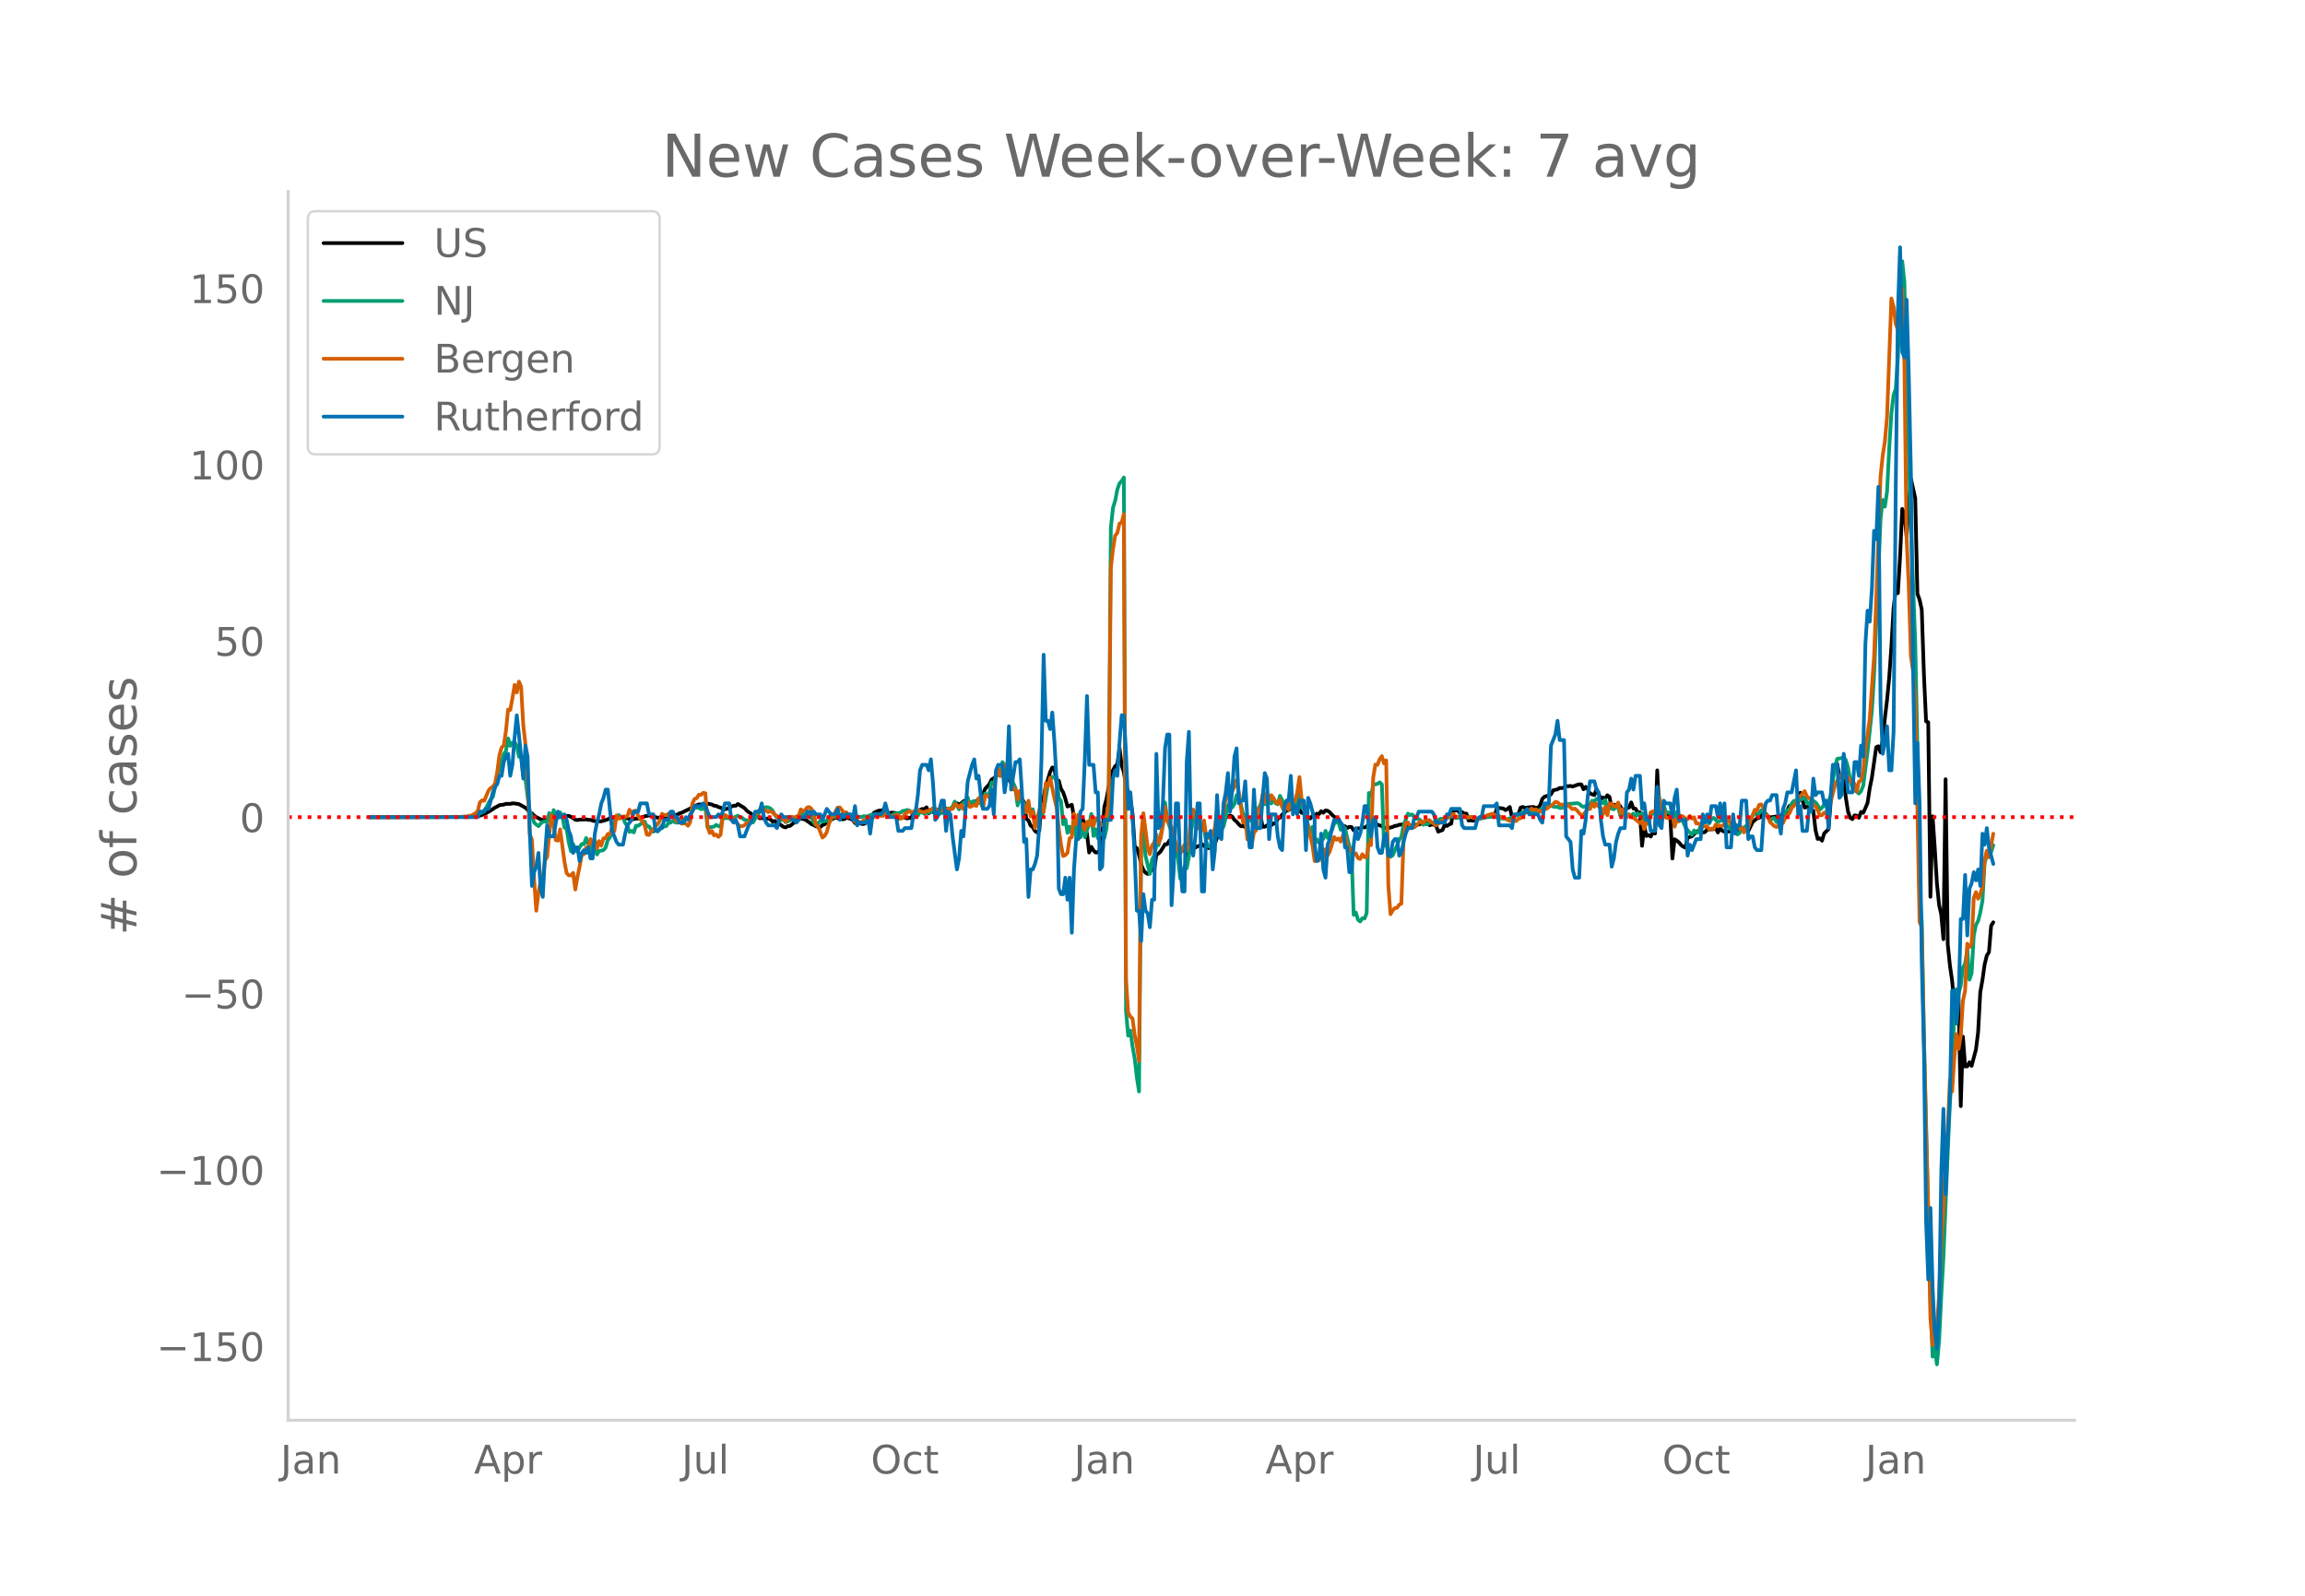 <svg height="864" viewBox="0 0 936 648" width="1248" xmlns="http://www.w3.org/2000/svg" xmlns:xlink="http://www.w3.org/1999/xlink"><defs><style>*{stroke-linecap:butt;stroke-linejoin:round}</style></defs><g id="figure_1"><path d="M0 648h936V0H0z" style="fill:#fff" id="patch_1"/><g id="axes_1"><path d="M117 576.72h725.4V77.76H117z" style="fill:none" id="patch_2"/><path clip-path="url(#pa441026a79)" d="m149.973 331.808 39.62-.104 3.522-.146 1.76-.33 1.761-.615 1.761-1.002.88-.493 1.762-1.203.88-.415.88-.543 1.761-.227.88-.314 1.762.008.88-.204.88.032 1.762.279 2.64 1.457.881.863.88 1.085.881.347.88.91.881.59 1.761.92.88.194.88-.003.881.208.88-.423.881-.154.88-.036.881-.327.88-.449.881-.581.88-.2.88.362 1.762.048.88.348.88.499.881.682.88.124.881-.184 1.76-.01.881-.096.88.222.881-.02.88.325.881.194 2.642.088 1.76-.518.88-.282.881-.532.88-.006.881-.33 1.761.047.88.011.881-.144.88.432.88.047.881.39.88.124 1.762-.356.88.026 2.641-.94 1.761-.357 1.761.289.88.404.881.242 1.761-.256.88.46 2.642-.738.88-.502.88.004.881-.204.88-.534.881-.241 3.522-1.733 1.76-1.097.881-.224.88-.366.881.082 1.761-.3.88-.079 1.761.351.88.49.881.076.88.476.881.218.88.627.881.035.88-.188 1.761-.885.88-.363.881.037.88-.715 2.642 1.616.88.993.88.738.881.467.88 1.339.881.006.88-.162.881.78.88-.06.881.115.88.271.88-.288.881.439.88.89.881-.29.88.686.881.461 1.761 1.277.88.217.88-.52.881-.07 2.642-2.143 1.76-.887 1.762.433 1.76 1.201.88.737.881.285.88.547.881.076.88.216.881-.782.88-.378.881-.846 3.522-1.982.88.424.88-.556.881.946.88-.075.881-.499.88.121.88.282.881.462.88 1.245.881-.858 1.761 1.196.88.05.881-.423 1.76-3.018.881-.315.88-.971 1.762-.73.88.02.88-.395.881.755.88.227.88.459.881-.273 1.761.243.88 2.222.881-.506.88.11.881-.082.88.417.88-.262.881.198.88-2.658.881.445 1.761-1.197.88-.397.881.075.88-.745.881 2.46.88-.772.88.257.881.062.88-.381.881.172.88.412.881-1.983.88.332.881.153.88-.05.88-.208.881-1.54.88-.544.881.512.88-.473.881-.826.88-.36.881.017.88 1.258.88-.165.881-.634.88-.264.881-.533.88-.943.881-1.146.88-2.25 1.761-1.983.88-1.827.881-.536.88-.725.881-.98.88.538.881-.16.88.021.881 1.587.88.336.88 1.15.881 1.952.88 1.259 1.762 3.068.88.352.88 1.315.881 6.755.88.647.881 2.084.88.64.88 1.56.881.615.88-.765.881-12.42.88-1.157.881-4.664.88-2.522.881-3.044.88-1.815.88.127.881 6.686.88-1.472.881 3.27.88 1.465.881 2.525.88 3.244 1.761-.72.88 4.89 1.762 1.999.88-.266.88-.938.881 2.629.88 3.533.881 7.538.88-2.28.88 1.465.881.82.88-.057.881-1.138.88-5.093.881-12.253.88-3.228 1.761-9.527.88-2.157.881-1.61.88-.735.881-6.683.88 7.133.881 2.692.88 5.506.881 2.432.88 3.345.88 5.617.881 13.368.88.625.881 2.788.88 3.719.881 2.368.88 1.072.881.513.88-.788.881-.963.88.139.88-6.273.881-.42.88-.88 1.762-2.87.88-.01.88-1.53.881 1.88.88-.058.88.366.881 1.012.88.509.881-.328.88.663.881 2.128.88-1.03.881-.646.88-1.28.88-.327.881-.534.88-.188.881-.695.88.809.881-.025.88.864.881-.515.88-.334.88-.929 1.762-5.057.88-1.798.88-2.49.881-1.366.88-.491.881-.27.88.434.88 1.35.881.723.88 1.04.881.806.88-.06.881.41.88-2.53.881-.78.88.051.881-.355.88-.692.88.059.881-.547.88 4.686.881-.024.88-.57.881-.186.88.126.881-.742.88.107.88-2.175.881-.223.88-1.262.881-.658.88-1.086.881-.088.88-.88.881-1.151.88-.204.88 2.053.881.036.88 1.233.881.177.88 1.123.881.634.88.358.881-1.067.88.3.88-1.179.881.176.88-1.175.881.656.88-.973.881.155.88.625.881 1.011.88.717.88 1.106.881-.187.88 1.973.881.992.88.043.881.707.88-.466.881.076.88 1.325 1.761-.793.88.075.881-.58.88.144.881-.24.88-1.592 2.642.338 1.76.695.881.208.88.997.881-.25 1.761-.093.88-.28.881-.405.88-.105.88-.376.881-.046.88-.159.881-.027 1.761.722 2.641-.498.88-.08 1.762-.743.88-.248.88.258.881 1.032.88-.297.881.07.88.4.88 2.432 1.762-.69.88-2.123.88.506.881-.644.88-.287.881-5.414.88.066.88-.12.881 1.14.88-.379.881.627.88-.004.881 2.803.88-.092.881.21 4.402-1.662.88.006.881-.171.88.063 1.762-.274.88-2.977.88-.2 1.761.2.88.664.881-.522.88-.767.881 4.113.88-.587.881-.41.88-.235.88-2.603.881-.284.88.4 1.762-.28 1.76-.112.881.436.88-.201.88-.867.881-2.661.88-.87.881-.277.88-.083.881-.63.88-1.594 1.761-.42.88-.547.881.064.88-.265.881-.572.88.076.881-.138.88.256 1.762-.647.88-.256.88.035.88 1.977.881-.988.88 1.056.881 1.66 1.761.632.88-2.386.881 1.844.88 2.131.88-.58.881.426.88-1.364.881.686.88 4.622.881-1.477.88.169.881-.435.88.992.88 1.478.881-.301.88-.474.881-.26.88-2.102.881 2.498.88.046.881 1.563.88-.042.88 13.569.881-8.155.88 4.167.881-.432.88.668.881-1.688.88.444.881-25.65.88 18.034.88-.798.881.658.88-.36.881.849.88-.328.881 17.763.88-7.836.881.542.88.707.881 1.094.88.675.88.382.881-3.96.88-.379.881-.232.88-.957.881-.791.88-.575.881.167.88.543.88-.118.881-1.024 2.642-.17.88-.348.88 1.678.881-1.727.88 1.05.88.35.881.095 1.761-.312.88-2.953.881 2.547.88.034.881-.587.88-.193.88-.005.881.26.88.924 1.762-3.708 1.76-1.493.881-.206.88-.426.88-2.212.881.887.88 1.098.881.457 2.642-.372.88 1.067.88-1.03.88-1.49.881.958.88-2.152.881-1.68.88.106.881-1.264 1.761-.159.88-3.999 1.761 6.051.88-.389.881.741.88.326.881.608.88 7.797.881 3.642.88-.246.881.946.88-2.938 1.761-1.753 1.761-22.26.88-3.108.881-1.125.88 4.755 1.761 1.341.88 7.671.881 5.604.88 2.51.881.55.88-1.514.881.114.88.842.881-2.37.88.357.88-1.877.881-2.14.88-5.896.881-4.347 1.761-12.359.88-.417.881 2.47.88-5.056.88-8.765.881-7.395.88-9.16.881-12.525.88-15.575.881-7.42.88 1.267.881-14.633.88-19.57.881 1.894.88 9.08 1.761-23.277 1.761 8.015.88 38.72.881 2.417.88 3.987.881 26.208.88 19.21.88.388.881 70.87.88-32.69.881 12.75.88 14.416.881 8.8.88 3.916.881 10.023.88-64.953.88 67.068.881 8.57.88 6.072.881 10.082.88.588.881-2.675.88 43.027.881-28.228.88 12.132.88-.058.881-1.646.88 1.45 1.762-6.616.88-7.033.88-16.277.881-4.915.88-6.293.88-3.671.881-1.34.88-10.727.881-1.422h0" style="fill:none;stroke:#000;stroke-linecap:round;stroke-width:1.5" id="line2d_1"/><path clip-path="url(#pa441026a79)" d="m149.973 331.807 39.62-.096 2.641-.258.88-.194.881-.331.88-.684.881-.28.88-.897.88-1.23.881-1.795.88-1.5.881-.96 1.761-8.089.88-3.325.881-2.6.88-3.382.88-1.129.881-5.214.88 3.006.881-1.309.88-.163.881 1.301.88 4.572.881-.085.88 7.762.88 1.396.881 7.14.88 5.979.881 1.845.88 2.732.881.81.88.638.881-1.018.88-.767.88-.129.881.314.88-3.736.881 3.623.88-4.807.881 1.98.88 1.226.881-2.266.88 1.262.88 4.896.881.585.88 5.395.881 3.623.88-2.935.881 2.704.88.281.881-1.681.88-1.31.88.094.881-2.518.88 2.419.881.221.88 2.515.881-1.181.88 2.722.881-1.453.88-.097.881-.233.88-1.034.88-3.174.881-.93.88-3.92.881-2.417.88-1.22.881-1.53.88.811.881-.016.88 2.44.88 1.1.881 2.513.88-.426.881.608.88-2.713.881.041 1.761-1.287.88-.417.88 1.932.881.012.88 1.35.881.812.88-.748.881.652.88-.848.881-1.688.88.541.88-.21.881-1.315.88-.066.881-.811.88.69.881.171.88-1.15 1.761-.091.88-.373.881.064.88-.355.881-4.192.88.097.881-.124.88.071.881.54.88-.185.881-.511.88 8.02.88.002 1.762-.254.88-.695.88.47.881.258.88-3.522.881.06.88-.088 1.761.447.88-.585 1.762-.778.88.645.88.248.881.783.88.136 1.761.965.88-.062.881-1.649.88-.732.881-2.087 1.761-1.389.88-.336.88.131.881.405.88.908.881 1.658.88 1.046.881.73.88.42.881-.48.88 1.295.88-.33 3.523-1.856.88-.258.88-1.244.881.205.88.815.881-.138 1.76 1.025.881 1.93.88 1.129.881-.785.88-1.074.881.325 1.761-.302.88-1.757.88-.802.881.993.88-.018.881-.486.88-.132.881-.357.88.314.881-.053.88-.36 2.642.795 2.641.327.88-.34.881.077.88-.043.88-.489.881-.092.88-.228.881.028.88.258.881-.392.88-.129.881.39.88.099.88.345.881-.11.88-.639 2.642-.548.88-.65.881-.126.88-.302.88.212.881.73.88.496.881-.33.88 1.15.881-1.46.88.154.881.645.88-.454.881-.014.88-.428.88-1.45.881 2.33.88.414.881-.352.88-.92.881-1.761 1.761 1.607.88-1.193.88-.668.881-2.084 1.761 3.153.88-1.518.881-1.264.88-.454.881-1.603.88 3.503.88-1.75.881-.295.88 1.11.881-.306.88-.056.881 1.719.88-5.494.881.793.88-1.24.88-4.09.881.348 1.761-4.996.88 1.585.881-5.194.88 1.218.881 3.925.88-.845.88 1.934.881 2.32.88 1.923.881 7.129.88-2.767h.881l.88 2.267.881.919.88-.553.881 2.725.88-1.016.88 4.038.881-.19.88-.55.881-.067.88-2.53 1.762-10.847.88-1.76.88-1.241.88.193.881-.016.88 8.248.881 1.396.88 9.367.881-1.985.88 5.482.881-2.483.88 2.745.88-5.203.881 6.83.88-6.673.881 6.592.88-4.945.881 4.906.88-3.027.881-2.114.88-4.277.88 8.927.881-2.764.88 3.646.881-1.845.88.132.881 1.665.88-3.925.881-9.685.88-112.342.88-8.183.881-2.822.88-4.586.881-2.485.88-.893.881-1.442.88 216.744.881 9.87.88-2.055.88 6.38.881 5.012.88 7.628.881 5.726.88-101.968.881-3.96.88 10.285 1.762 7.292.88-5.899.88-1.488.88-4.086.881-.248 1.761-8.181.88-9.1.881 6.962.88 2.58.881 2.114 1.76 8.396.881 2.66.88 8.163 1.762-4.925.88.751.88-4.729.881-10.498.88-4.201.88-2.907.881-.025.88 5.086.881.373.88.854.881 5.344.88 1.72.881.438.88.29.88-4.669.881-5.47.88 1.223.881 1.682.88-1.564.881-3.476.88-4.92.881-1.142.88 1.89.88-1.395.881-3.602.88 1.568.881 2.29.88 3.846.881.528.88 2.932.881-1.626.88 1.126.881-2.31.88-1.587.88-1.285.881-1.52.88-3.11.881 2.87.88-1.044.881-.085.88.788.881-2.066.88 1.985.88.429.881-3.444.88 1.735.881 2.731.88-2.374.881 2.96.88-3.085.881-.324.88 2.34.88.488.881-5.049.88 5.245.881-.05.88 4.539 1.762 5.737.88-2.305.88 6.771.88-1.69.881 1.44.88-.669.881-1.002.88-3.231.881 2.881.88-1.985.881-1.207.88-2.693.88-.405.881-.143.88 3.126.881-1.36.88.632.881 3.996.88 3.367.881 2.804.88 25.094.881-.922.88 2.94.88.686.881-1.313.88.126.881-2.208.88-48.774.881.933.88-4.105.881-.357.88-.2.88-.588.881.837.88 24.919.881-1.56.88 5.669.881.354.88-.566.881-2.154.88-1.817.88-2.366.881-1.213.88-4.61 1.762-4.815.88.608.88-.235.881 1.018.88.783.88.016.881.691.88 1.647.881-.334.88.2.881-.785.88-.058.881.168.88-.124.88-.951.881-.52.88-.042.881.193.88-.617.881-.076.88-.4.881.105.88.488 2.642-.147.88-.433.88.38.881-.025.88-.157.881.14 2.641.69 1.761-.528 3.522-.565 1.761.337 1.76.456 2.642.396 4.402-1.916.88-.438.881-.64 2.642-.01.88-.269 1.761.134.88-.198.88-.58.881-.427.88-.735.881-.17.88-.053.881-.258.88.366.881.196.88-.072.88.473.881-.021 1.761-.719.88-.882 3.523-.332.88.21.88.862.88.467.881-.4.88.002.881-.625.88-1.538.881.313.88-1.06.881.286.88 1.071.88.507.881-1.377.88 3.296.881-.164 1.761.643.88-1.025.881.313.88 3.326 1.761-.935.88 1.004.881-.541.88.612.881-1.05.88 1.172.881-1.239.88 1.235.88-1.288.881 4.71.88-2.406.881 1.888.88-4.113.881.156.88-.62.881 1.956.88-7.965.88 5.616.881-2.488.88 2.808 1.762.433.88-1.115.88 3.586.881-2.992.88 3.35.881-.35.88 1.192.88 1.983.881 1.249 1.761 1.92.88-1.798.881.979.88-.208.881-2.632.88-1.27.88-.084.881-.482.88.776.881-1.748.88-.442 1.762 1.714.88-.54.88-.09.88.38.881 1.572.88.62.881 1.188.88-.242.881.917.88 1.23.881-.592.88-1.864.88-.147 1.762-1.822.88-1.472.88-1.895.881-1.537.88 1.666.881-.926.88-1.237.88.686.881 1.136.88.4.881 2.207.88-1.103.881-.191.88 1.651.881-.352.88-1.168.88-.763.881-1.796.88-.822.881-.143.88-2.45.881-1.104.88-.06.881.07.88-.763.881.041.88-.75.88 2.012.881.758.88-1.442.881.115.88.627.881 1.182.88 1.773.881-.843.88-1.19.88.667.881-1.658.88-2.84 1.762-11.625.88-3.132 1.761-.318.88-.207.88 1.05.881 3.038.88 5.164.881 2.95.88 1.055.881.58.88.782.881-1.04.88-2.15 1.761-13.873 1.761-16.528.88-14.248 2.642-63.782.88-7.626.88 2.715.881-6.087.88-17.62.881-14.174.88-7.46.881-2.472.88-12.62.881-21.59.88-17.597.881 8.648.88 45.983.88 23.138.881 29.024 1.761 48.205.88 42.806.881 57.171.88 13.085.881 46.27 2.641 107.268.88 23.221.881-3.798.88 6.924.881-9.503.88-18.21.881-15.706 1.76-42.912.881-19.748.88-14.39.881-21.792.88-10.111.881 1.769.88-3.37.881-7.202.88-1.504.88-5.84.881 12.277.88-2.596.881-15.35.88-4.232.881-1.677.88-3.385.881-4.833.88-15.316.88-3.11.881.714.88-2.001.881-2.794h0" style="fill:none;stroke:#009e73;stroke-linecap:round;stroke-width:1.5" id="line2d_2"/><path clip-path="url(#pa441026a79)" d="m149.973 331.807 36.098-.11 3.522-.131.88-.307.88.022.881-.593.88-.417.881-.921.88-3.534.881-.834.88.176 1.761-4.148.88-1.053.881-.527.88-1.338.881-4.675.88-6.737.881-3.116.88-.834.88-5.838.881-8.734.88.11.881-4.697.88-5.442.881 3.072.88-4.41.881 1.996.88 15.603.88 7.77.881 14.264.88 22.406.881 2.216.88 15.999.881 12.75.88-7.132.881-5.004.88-1.12.88-7.153.881-1.295.88-9.459.881-7.637.88 3.797.881 6.364.88.198.881-4.587 1.76 13.167.881 4.587.88.944.881.022.88-1.01.881 6.715.88-5.113.881-4.191.88-5.026h.88l.881-2.721.88.57.881-3.994.88 1.536.881-.965.88 3.204.881-2.94.88 1.843.881-2.963.88-.11.88-1.668.881.066.88-2.523.881 1.36.88-6.452.881 1.317.88-.176.881-.68 1.76.022.881-2.787.88 1.426.881-.877.88-.198.881 2.107.88 1.448.881.659.88 1.777.88 3.797.881.11.88-1.493.881-.746.88-1.383.881-.768.88-1.492.881-2.7.88.462.88.175.881-.746.88-.176.881-.307.88 2.59.881 1.119.88-.549.881 1.449.88-.176.88.154.881.856.88-1.493.881-7.527.88-1.865.881-.33.88-1.404.881.066.88-.812.881.154.88 13.562.88 2.59.881-.813.88 1.778.881-.33.88.944.881-.877.88-7.22.881-.812 1.76 1.14.881.418.88-.483.881 1.624.88 1.097.881.834.88-.066.881-.35.88-.966.88-.154.881-1.448.88-.834.881-1.164.88-.526.881-1.23.88.747.881-.9 1.76 1.098.881-.396.88.55.881.877.88.505.881 1.031.88.351.881-.483.88 1.449.88-.944 1.762-1.01.88.308.88-.483.881-.044.88-2.809.881.659.88-.352.881-1.119.88-.11.88.834.881 2.151.88 4.17.881.724 1.761 4.477.88-.659.881-1.558.88-3.313.88-2.107.881-.878.88-2.019.881-1.602.88-.11 1.762 2.217.88-.198.88 1.207 1.761 1.383.88 1.295.881-.352.88.571.881.11.88-1.098.881-.043 1.76-.637.881.022.88-1.01.881.045.88-.198 1.762.154.88-1.624.88.175.88 1.405 1.762.35.88-.614.88-.087.881 1.536.88-.351.881-1.537.88-.702.88-.46.881.46.88-.066.881-.855.88-.11.881.592 1.761.417.88-.548.881-.022.88-.659 1.761-.22.88.352.881.505.88-.198.881-1.119.88 1.12.881-.79.88.416.88-.241.881-1.866.88.286.881.987.88-1.075.881 1.778.88-.637.881-2.37.88 2.129 1.761-.812.88.417.881-3.226.88 1.382.881 2.568.88-4.806.881-.198.88.988.88-2.15.881.394.88-7.351.881-2.963.88 3.248.881-3.116.88-1.427.881.79.88-.11.88 5.904.881 3.292.88-.066.881 4.17.88-3.468.881 3.182.88 4.301.881 1.317.88-4.784.881 6.342.88-2.063.88 6.891 1.762-7.242.88-2.414.88 3.073.881-11.741.88 1.163.881-3.336 1.76 8.537.881 3.511.88 8.69.881 6.255.88 4.784.881-.351.88-.944.881-5.925.88-.417.88-9.59.881 4.257.88-3.84.881 4.543.88-.834.881 2.458.88-3.292.881 1.382.88-2.699.88 3.138.881-3.27.88.549.881 1.865 1.761.637.88-4.17.881-4.784.88-95.77.88-7.593.881-5.464.88-1.076.881-3.818.88-.395.881-3.402.88 189.214.881 13.255.88 1.514.88.834.881 6.65.88 4.389.881 6.144.88-91.424.881-9.152 1.761 13.804.88 2.831.881-3.533.88-1.12.88-3.357.881 3.511.88-1.953.881-5.31.88-7.374.881 5.53.88 1.426.881 1.207.88 2.831.88 4.06.881 2.348.88 1.624.881-2.085.88-1.645.881 2.37.88-3.71.881-10.928.88-1.997.88 3.577.881.461.88 4.038.881.285.88-3.928.881 6.693.88.373.881-1.185.88.11.88-3.182.881-7.198.88 6.298.881-1.755.88-3.16.881-6.32.88-3.315.881-1.053.88 1.712.88-1.822.881-2.611.88 4.652 1.762 12.597.88-1.405.88 8.252.881-2.765.88 4.828.881-4.806.88-1.01.88-8.69.881.702.88-6.627.881 3.357.88-4.016.881 3.336.88-2.282.881 1.14.88 1.625.88.724.881-1.624.88 2.919.881 1.69.88-2.393.881 1.778.88-4.301.881.548.88.264.88-3.621.881-6.101.88 9.13.881 2.26.88 7.483.881.79.88 4.455.881 3.555.88 6.43.88-1.953.881 1.734.88-2.656.881 1.427.88-3.358.881 2.502.88-1.712 1.761-5.75.88 1.12.881-.527.88 1.273.881-2.392.88.285.881 3.665.88 1.975.881-.483.88 2.239.881-.505.88 1.91.88.372.881-1.931.88 1.207.881-.066.88-5.618.881.768.88-27.278.881-5.42.88.087.88-2.304.881-1.207.88 2.963.881-1.23.88 50.848.881 11.587.88-1.514.881-.965.88-.11.88-1.273.881-.395.88-25.544.881-7.33.88-.154.881 1.383.88.175.881.44.88-.769.88-.987.881-.68.88.745.881-1.163 1.761-.044.88.988.881.527.88.658 1.761-1.47.88-.593.881-.307 1.761-1.405.88-.746.881-.153.88.943.88.154.881-.066.88-.33.881.067.88.46.881.22.88-.33 1.762.55.88.526.88-.307.88-.724.881-.066 1.761-.68 1.761-.527.88.33.881.811.88-.11.88.264.881.504.88.154 1.762 1.01.88-.22.88.198.881.022.88-.944.88-.198 1.762-2.106.88-.395 1.761-1.427.88.57.881-.24 1.76.965 1.762-1.053.88-.154.88-.724 1.762-1.098.88-.987.88.175.88.834.881.176.88-.132.881.637.88-.417.881 1.031.88.702.881-.263.88.702.881 1.141.88.79.88-.24.881-1.098.88-1.514.881.417.88-2.48.881 1.536.88-1.229.881 1.097.88.57.88 2.546.881-2.874.88 3.313.881-4.718.88-.022.881 1.141.88.066.881-1.624.88 4.258.88-1.515.881 2.414.88.856.881-1.185.88 1.032.881.329 1.761 1.382.88.812.88-.877.881 3.27.88-2.788.881.132.88-4.148.881-.307.88-.439.881 1.888.88-6.65.88 4.455.881-.132.88 3.358.881.22.88-.22.881-1.427.88 5.114.881-2.765.88.658.881-2.348.88.373.88.834.881.241.88-1.36.881 1.075.88-.549.881 2.546.88-.022 1.761 1.25 1.761-.13.88 1.36.881-.395.88.153.881-1.821.88.439 1.761.175 2.642-2.523.88 2.128.88-1.492.881 1.251.88.966.881.768.88-.615.88 2.15.881-1.491.88-.154.881-3.16.88-1.975.881-2.436.88.285.881-2.304.88-.176.88 1.493.881 2.94.88.264.881 2.436 1.761 1.711.88.351.881-.79.88-1.711.88.877.881-1.997.88-1.14.881-.79.88-2.13 1.762-1.865.88-2.809.88-.153 1.761-2.063.88 2.04.881.878.88.022.881 2.941.88.198.881 1.667.88 2.063.881-.044.88-1.053.88.373.881-3.094.88-1.558 1.762-6.957.88-1.712.88-1.163.881-1.36.88 1.25.88-1.01.881.79.88 1.91.881-.746.88 1.756.881 2.984.88-4.016.881-.526.88-3.929.88-8.273 1.762-12.728 1.76-25.062.881-22.977 1.761-50.43.88-8.515.88-5.662.881-9.964 1.761-48.148.88 3.358.881 6.913.88 2.523.881-7.549.88-9.327.881 30.22.88 70.62.88 19.619.881 28.836.88 6.1.881 10.36 1.761 91.555.88 1.91.881 45.47.88 37.659.88 32.61.881 43.124.88 10.907.881-.659.88-6.627.881-12.794.88-22.056.881-12.618.88-21.902.88-10.687.881-20.322.88 4.784.881-13.255.88-10.073.881 6.013.88-5.31.881-14.177.88-4.148.88-19.07.881 1.382.88-1.25.881-18.698.88-2.37.881 2.677.88-1.91.881-2.808.88-10.863.88-3.928.881 2.59 1.761-9.481h0" style="fill:none;stroke:#d55e00;stroke-linecap:round;stroke-width:1.5" id="line2d_3"/><path clip-path="url(#pa441026a79)" d="M149.973 331.807h44.022l.88-2.235h1.761l.88-1.118h.881l1.761-6.706.88-2.235.881-1.118.88-3.353h.881l.88-5.589.88-2.235.881-1.118.88 8.942.881-4.471.88-11.177.881-8.942.88 7.824 1.761 17.883.88-13.412.881 4.47.88 30.179.881 22.354.88-5.588.881-2.236.88-5.588.881 14.53.88 3.353.88-16.766.881-12.294.88 4.47h1.762l.88-5.588.88-4.471.881 2.235h.88l.88-1.117.881 2.235.88 4.471.881 2.235.88 6.707.881-2.236h.88l.881 5.589.88-3.353.88-1.118.881 1.118.88-2.236.881 4.471h.88l.881-10.06.88-4.47.881-3.353.88-4.471.881-2.236.88-3.353h.88l1.762 16.766 1.76 4.47.881 1.119h1.761l.88-4.471.88-3.353 1.762-2.236.88-3.353h1.761l.88-3.353h2.642l.88 4.47h1.761l.88 6.707h.881l.88-1.118h.881l.88-3.353h1.761l.88-3.353h.881l.88 2.235h.881l.88 2.236h1.761l.88-2.236.881 1.118.88-2.235.881-1.118.88-2.235h2.642l.88-1.118.881 1.118 1.76 4.47h2.642l.88-1.117.881 1.117.88-2.235.881-3.353h1.76l.881 6.706.88 1.118.881-1.118.88 2.236.881 4.47h1.761l1.76-4.47.881-1.118 1.761-4.471h1.761l.88-3.353.881 5.588.88 2.236.88 1.118h2.642l.88 1.117.881-3.353.88-2.235.881 1.117h2.641l.88 1.118h.881l.88 1.118 1.762-2.236h1.76l.881-2.235h.88l.88 1.118.881-1.118.88 1.118h1.762l.88 2.235 1.761-4.47 1.76 2.235h1.762l.88-2.236.88 4.471.881-2.235.88 1.117.881-1.117h1.76l.881 2.235.88-5.588.881 7.824.88-1.118h2.642l.88-2.236.88 6.707.881-6.707.88-1.117h2.642l.88-1.118.881-3.353.88 3.353.88 2.235h2.642l.88 5.589h1.762l.88-1.118h2.641l.88-5.588.881-1.118.88-6.706.881-10.06.88-2.235h1.762l.88 2.235.88-4.47.88 10.059.881 14.53.88-1.118 1.762-6.706h.88l.88 12.295.881-7.824.88 1.118.88 8.941 1.762 13.413.88-4.47.88-11.178.881 2.235 1.761-22.354 1.76-6.706.881-2.236.88 7.824.881-1.117.88 7.824.881 5.588h1.761l.88-1.117.88-6.707.881 10.06.88-17.884.881-2.235h1.761l.88 11.177.881-5.589.88-21.236.88 25.707 1.762-11.177h.88l.88-1.118.881 13.413.88 20.119.881-1.118.88 23.472.881-11.177h.88l.88-2.235.881-3.354.88-12.294.881-26.826.88-42.473.881 26.825h.88l.881 3.353.88-6.706.88 12.295.881 15.648.88 43.591.881 2.236h.88l.881-6.707.88 8.942.881-8.942.88 22.355.88-25.708.881-12.295h.88l.881-11.177.88-1.118.881-20.119.88-25.707.881 27.943h1.76l.881 11.177h.88l.881 31.296.88-1.118.881-19h2.641l.88-16.767.881-3.353.88 2.236.881-13.413.88-11.177h.881l.88 15.648.881 22.354.88-6.706.88 10.06.881 15.647.88 22.355h.881l.88 12.295.881-19.001.88 6.706.881 1.118.88 5.588.881-11.177h.88l.88-59.24.881 30.18.88-1.118.881-8.942.88-22.354.881-5.59h.88l.881 69.3.88-14.53.88-26.826h.881l.88 24.59.881 11.177h.88l.881-52.533.88-12.295.881 45.827.88 4.47.88-7.824.881-13.412h.88l.881 35.767h.88l.881-23.472.88 1.117.881-2.235.88 15.648.88-7.824.881-22.354.88 16.765.881 1.118.88-14.53.881-4.471.88-7.824.881 15.648.88-8.942.88-13.412.881-3.353.88 22.354.881-1.118h.88l.881-7.824.88 15.648.881 11.177h.88l.881-23.472.88 15.648h1.761l.88-12.295.881-10.059.88 2.235.881 24.59.88-10.06H518l.88 8.942.881 4.471.88 1.118.881-17.883.88-2.236h.881l.88-10.06.881 15.649.88-3.353.88 3.353.881-5.589h1.761l.88 20.119.881-21.237.88 2.236 1.761 6.706v10.06l.88 6.706.881-1.118.88-10.06.881 14.531.88 3.353.881-13.412.88-2.236.881-4.47.88-3.354h1.761l1.761 2.236.88 8.941h.881l.88 10.06h.881l.88-11.177.881-6.707.88 4.471.88-2.235.881-4.471.88-6.706h.881l.88 7.824.881 4.47.88-6.706.881-1.118.88 12.295.88 2.236h.881l.88-6.707.881-1.117.88 8.941h.881l.88-5.588.881-1.118h.88l.88 6.706.881-1.117.88-4.471.881-3.353.88-2.236h1.762l.88-4.47h.88l.88-2.236h5.284l.88 1.118.88 3.353h3.522l.88-3.353h.881l.88-2.236h3.522l.88 6.707.881 1.117h4.403l.88-3.353.88-1.118h.88l.881-4.47h4.403l.88-1.118.88 8.942h4.403l.88 1.117.88-5.588h3.522l1.761-2.236.88 2.236h3.522l.88 2.235.881 1.118.88-7.824h1.762l.88-23.472 1.761-4.471.88-5.589.88 7.824h1.762l.88 39.12 1.761 2.236.88 11.177.881 3.353h1.761l.88-19.001.88 1.118.881-5.589.88-10.06.881-5.588h1.761l.88 3.353.881 1.118.88 11.177.88 6.706.881 3.354h1.761l.88 8.941.881-3.353.88-6.706.881-3.353.88-2.236h1.761l.88-14.53.881-1.118.88-4.47.881 4.47.88-5.588h1.761l.88 13.412.881-2.235.88 6.706.881-1.118.88 5.589h1.762l.88-17.883.88 15.648.88 1.117.881-11.177.88 1.118h1.762l.88 5.588.88-7.824.881-3.353.88 12.295h2.642l.88 14.53.88-4.47.881 2.235 1.761-4.47h1.761l.88-10.06.88 3.353.881-3.353.88 3.353.881-6.706h1.761l.88 4.47.881-5.588.88 6.706.88-6.706.881 17.883h1.761l.88-13.412.881 7.824.88-3.353h.881l.88-10.06h1.761l.88 15.648.881-1.118h.88l.881 4.471.88 1.118h1.761l.88-13.413.881-5.588.88-1.118h.881l.88-2.235h1.762l.88 10.06.88 5.588.88-10.06.881-2.235.88-4.471h1.762l1.76-8.942.881 17.884.88-3.353.881 10.059h1.76l.881-8.942.88 1.118.881-13.413.88 6.707.881-1.118h1.761l.88 4.47.88-1.117.881 11.177 1.761-25.707h1.761l.88 13.412.881-1.117.88-16.766.88 6.706.881 8.942h1.761l.88-12.295h.881l.88 5.589.881-12.295.88 4.47.88-45.826.881-13.412.88 4.47.881-13.412.88-23.472.881 3.353.88-21.237.881 88.3.88 20.119.88-4.47.881-6.707.88 17.883h.881l.88-15.648.881-99.477.88-71.534.881-25.707.88 42.473.881 2.236.88-23.472.88 30.178.881 40.238.88 79.358.881 54.768.88-24.59.881 24.59.88 64.827.881 34.65.88 70.416.88 23.472.881-29.06.88 32.413.881 17.884.88 6.706.881-15.648.88-55.886.881-25.708.88 34.65.88-22.355.881-17.883.88-42.473h.881l.88 13.412.881-10.06.88-32.413h.881l.88-17.884.88 24.59.881-19 .88-2.236.881-4.471.88 3.353.881-4.47.88 6.705.881-21.236.88 4.47.88-6.706.881 7.824 1.761 6.707h0" style="fill:none;stroke:#0072b2;stroke-linecap:round;stroke-width:1.5" id="line2d_4"/><path clip-path="url(#pa441026a79)" d="M117 331.807h725.4" style="fill:none;stroke:red;stroke-dasharray:1.5,2.475;stroke-dashoffset:0;stroke-width:1.5" id="line2d_5"/><path d="M117 576.72V77.76" style="fill:none;stroke:#d3d3d3;stroke-linecap:square;stroke-linejoin:miter;stroke-width:1.25" id="patch_3"/><path d="M117 576.72h725.4" style="fill:none;stroke:#d3d3d3;stroke-linecap:square;stroke-linejoin:miter;stroke-width:1.25" id="patch_4"/><g id="matplotlib.axis_1"><g id="xtick_1"><g style="fill:#696969" transform="matrix(.16 0 0 -.16 113.868 598.378)" id="text_1"><defs><path d="M9.813 72.906h9.859V5.078q0-13.187-5-19.14-5-5.954-16.094-5.954h-3.75v8.297h3.078q6.531 0 9.219 3.672Q9.813-4.39 9.813 5.078z" id="DejaVuSans-74"/><path d="M34.281 27.484q-10.89 0-15.093-2.484-4.204-2.484-4.204-8.5 0-4.781 3.157-7.594 3.156-2.797 8.562-2.797 7.485 0 12 5.297 4.516 5.297 4.516 14.078v2zm17.922 3.72V0H43.22v8.297Q40.14 3.328 35.547.953q-4.594-2.375-11.234-2.375-8.391 0-13.36 4.719Q6 8.016 6 15.922q0 9.219 6.172 13.906 6.187 4.688 18.437 4.688h12.61v.89q0 6.203-4.078 9.594-4.078 3.39-11.453 3.39-4.688 0-9.141-1.124-4.438-1.125-8.531-3.375v8.312q4.921 1.906 9.562 2.844 4.64.953 9.031.953 11.875 0 17.735-6.156 5.86-6.14 5.86-18.64z" id="DejaVuSans-97"/><path d="M54.89 33.016V0h-8.984v32.719q0 7.765-3.031 11.61-3.031 3.858-9.078 3.858-7.281 0-11.484-4.64-4.204-4.625-4.204-12.64V0H9.08v54.688h9.03v-8.5q3.235 4.937 7.594 7.374Q30.078 56 35.797 56q9.422 0 14.25-5.828 4.844-5.828 4.844-17.156z" id="DejaVuSans-110"/></defs><use xlink:href="#DejaVuSans-74"/><use x="29.492" xlink:href="#DejaVuSans-97"/><use x="90.771" xlink:href="#DejaVuSans-110"/></g></g><g id="xtick_2"><g style="fill:#696969" transform="matrix(.16 0 0 -.16 192.481 598.378)" id="text_2"><defs><path d="M34.188 63.188 20.797 26.906h26.812zm-5.579 9.718h11.188L67.578 0h-10.25l-6.64 18.703h-32.86L11.188 0H.78z" id="DejaVuSans-65"/><path d="M18.11 8.203v-29H9.077v75.484h9.031v-8.296q2.844 4.875 7.157 7.234Q29.594 56 35.594 56q9.968 0 16.187-7.906 6.235-7.907 6.235-20.797T51.78 6.484q-6.218-7.906-16.187-7.906-6 0-10.328 2.375-4.313 2.375-7.157 7.25zm30.578 19.094q0 9.906-4.079 15.547-4.078 5.64-11.203 5.64-7.14 0-11.218-5.64-4.079-5.64-4.079-15.547 0-9.906 4.078-15.547 4.079-5.64 11.22-5.64 7.124 0 11.202 5.64t4.078 15.547z" id="DejaVuSans-112"/><path d="M41.11 46.297q-1.516.875-3.297 1.281Q36.03 48 33.89 48q-7.625 0-11.703-4.953-4.079-4.953-4.079-14.234V0H9.08v54.688h9.03v-8.5q2.844 4.984 7.375 7.39Q30.031 56 36.531 56q.922 0 2.047-.125 1.125-.11 2.484-.36z" id="DejaVuSans-114"/></defs><use xlink:href="#DejaVuSans-65"/><use x="68.408" xlink:href="#DejaVuSans-112"/><use x="131.885" xlink:href="#DejaVuSans-114"/></g></g><g id="xtick_3"><g style="fill:#696969" transform="matrix(.16 0 0 -.16 276.79 598.378)" id="text_3"><defs><path d="M8.5 21.578v33.11h8.984V21.922q0-7.766 3.016-11.656 3.031-3.875 9.094-3.875 7.265 0 11.484 4.64 4.234 4.64 4.234 12.656v31h8.985V0h-8.984v8.406Q42.047 3.422 37.718 1q-4.313-2.422-10.032-2.422-9.421 0-14.312 5.86Q8.5 10.296 8.5 21.578zM31.11 56z" id="DejaVuSans-117"/><path d="M9.422 75.984h8.984V0H9.422z" id="DejaVuSans-108"/></defs><use xlink:href="#DejaVuSans-74"/><use x="29.492" xlink:href="#DejaVuSans-117"/><use x="92.871" xlink:href="#DejaVuSans-108"/></g></g><g id="xtick_4"><g style="fill:#696969" transform="matrix(.16 0 0 -.16 353.61 598.378)" id="text_4"><defs><path d="M39.406 66.219q-10.75 0-17.078-8.016-6.312-8-6.312-21.828 0-13.766 6.312-21.781 6.328-8 17.078-8 10.735 0 17.016 8 6.281 8.015 6.281 21.781 0 13.828-6.281 21.828-6.281 8.016-17.016 8.016zm0 8q15.328 0 24.5-10.281 9.188-10.282 9.188-27.563 0-17.234-9.188-27.516-9.172-10.28-24.5-10.28-15.375 0-24.593 10.25-9.204 10.265-9.204 27.546t9.204 27.563q9.218 10.28 24.593 10.28z" id="DejaVuSans-79"/><path d="M48.781 52.594v-8.407q-3.812 2.11-7.64 3.157-3.828 1.047-7.735 1.047-8.75 0-13.593-5.547-4.829-5.532-4.829-15.547 0-10.016 4.829-15.563 4.843-5.53 13.593-5.53 3.907 0 7.735 1.046 3.828 1.047 7.64 3.156V2.094Q45.016.344 40.984-.531q-4.015-.89-8.562-.89-12.36 0-19.64 7.765-7.266 7.765-7.266 20.953 0 13.375 7.343 21.031Q20.22 56 33.016 56q4.14 0 8.093-.86 3.953-.843 7.672-2.546z" id="DejaVuSans-99"/><path d="M18.313 70.219V54.688h18.5v-6.985h-18.5V18.016q0-6.688 1.828-8.594 1.828-1.906 7.453-1.906h9.218V0h-9.218q-10.407 0-14.36 3.875-3.953 3.89-3.953 14.14v29.688H2.687v6.984h6.594V70.22z" id="DejaVuSans-116"/></defs><use xlink:href="#DejaVuSans-79"/><use x="78.711" xlink:href="#DejaVuSans-99"/><use x="133.691" xlink:href="#DejaVuSans-116"/></g></g><g id="xtick_5"><g style="fill:#696969" transform="matrix(.16 0 0 -.16 436.112 598.378)" id="text_5"><use xlink:href="#DejaVuSans-74"/><use x="29.492" xlink:href="#DejaVuSans-97"/><use x="90.771" xlink:href="#DejaVuSans-110"/></g></g><g id="xtick_6"><g style="fill:#696969" transform="matrix(.16 0 0 -.16 513.844 598.378)" id="text_6"><use xlink:href="#DejaVuSans-65"/><use x="68.408" xlink:href="#DejaVuSans-112"/><use x="131.885" xlink:href="#DejaVuSans-114"/></g></g><g id="xtick_7"><g style="fill:#696969" transform="matrix(.16 0 0 -.16 598.152 598.378)" id="text_7"><use xlink:href="#DejaVuSans-74"/><use x="29.492" xlink:href="#DejaVuSans-117"/><use x="92.871" xlink:href="#DejaVuSans-108"/></g></g><g id="xtick_8"><g style="fill:#696969" transform="matrix(.16 0 0 -.16 674.974 598.378)" id="text_8"><use xlink:href="#DejaVuSans-79"/><use x="78.711" xlink:href="#DejaVuSans-99"/><use x="133.691" xlink:href="#DejaVuSans-116"/></g></g><g id="xtick_9"><g style="fill:#696969" transform="matrix(.16 0 0 -.16 757.475 598.378)" id="text_9"><use xlink:href="#DejaVuSans-74"/><use x="29.492" xlink:href="#DejaVuSans-97"/><use x="90.771" xlink:href="#DejaVuSans-110"/></g></g></g><g id="matplotlib.axis_2"><g id="ytick_1"><g style="fill:#696969" transform="matrix(.16 0 0 -.16 63.553 552.69)" id="text_10"><defs><path d="M10.594 35.5h62.593v-8.297H10.594z" id="DejaVuSans-8722"/><path d="M12.406 8.297h16.11v55.625l-17.532-3.516v8.985l17.438 3.515h9.86V8.296H54.39V0H12.406z" id="DejaVuSans-49"/><path d="M10.797 72.906h38.719v-8.312H19.828v-17.86q2.14.735 4.281 1.094 2.157.36 4.313.36 12.203 0 19.328-6.688 7.14-6.688 7.14-18.11 0-11.765-7.328-18.296-7.328-6.516-20.656-6.516-4.593 0-9.36.781-4.75.782-9.827 2.344v9.922q4.39-2.39 9.078-3.563 4.687-1.171 9.906-1.171 8.453 0 13.375 4.437 4.938 4.438 4.938 12.063 0 7.609-4.938 12.047-4.922 4.453-13.375 4.453-3.953 0-7.89-.875-3.922-.875-8.016-2.735z" id="DejaVuSans-53"/><path d="M31.781 66.406q-7.61 0-11.453-7.5Q16.5 51.422 16.5 36.375q0-14.984 3.828-22.484 3.844-7.5 11.453-7.5 7.672 0 11.5 7.5 3.844 7.5 3.844 22.484 0 15.047-3.844 22.531-3.828 7.5-11.5 7.5zm0 7.813q12.266 0 18.735-9.703 6.468-9.688 6.468-28.141 0-18.406-6.468-28.11-6.47-9.687-18.735-9.687-12.25 0-18.718 9.688-6.47 9.703-6.47 28.109 0 18.453 6.47 28.14Q19.53 74.22 31.78 74.22z" id="DejaVuSans-48"/></defs><use xlink:href="#DejaVuSans-8722"/><use x="83.789" xlink:href="#DejaVuSans-49"/><use x="147.412" xlink:href="#DejaVuSans-53"/><use x="211.035" xlink:href="#DejaVuSans-48"/></g></g><g id="ytick_2"><g style="fill:#696969" transform="matrix(.16 0 0 -.16 63.553 481.09)" id="text_11"><use xlink:href="#DejaVuSans-8722"/><use x="83.789" xlink:href="#DejaVuSans-49"/><use x="147.412" xlink:href="#DejaVuSans-48"/><use x="211.035" xlink:href="#DejaVuSans-48"/></g></g><g id="ytick_3"><g style="fill:#696969" transform="matrix(.16 0 0 -.16 73.733 409.488)" id="text_12"><use xlink:href="#DejaVuSans-8722"/><use x="83.789" xlink:href="#DejaVuSans-53"/><use x="147.412" xlink:href="#DejaVuSans-48"/></g></g><g id="ytick_4"><use xlink:href="#DejaVuSans-48" style="fill:#696969" transform="matrix(.16 0 0 -.16 97.32 337.886)" id="text_13"/></g><g id="ytick_5"><g style="fill:#696969" transform="matrix(.16 0 0 -.16 87.14 266.285)" id="text_14"><use xlink:href="#DejaVuSans-53"/><use x="63.623" xlink:href="#DejaVuSans-48"/></g></g><g id="ytick_6"><g style="fill:#696969" transform="matrix(.16 0 0 -.16 76.96 194.683)" id="text_15"><use xlink:href="#DejaVuSans-49"/><use x="63.623" xlink:href="#DejaVuSans-48"/><use x="127.246" xlink:href="#DejaVuSans-48"/></g></g><g id="ytick_7"><g style="fill:#696969" transform="matrix(.16 0 0 -.16 76.96 123.082)" id="text_16"><use xlink:href="#DejaVuSans-49"/><use x="63.623" xlink:href="#DejaVuSans-53"/><use x="127.246" xlink:href="#DejaVuSans-48"/></g></g><g style="fill:#696969" transform="matrix(0 -.2 -.2 0 55.393 379.813)" id="text_17"><defs><path d="M51.125 44H36.922l-4.11-16.313h14.313zm-7.328 27.781-5.078-20.265h14.265L58.11 71.78h7.813L60.89 51.516h15.234V44h-17.14l-4-16.313h15.53V20.22H53.079L48 0h-7.813l5.032 20.219H30.906L25.875 0h-7.86l5.079 20.219H7.719v7.468h17.187L29 44H13.281v7.516h17.625l4.985 20.265z" id="DejaVuSans-35"/><path d="M30.61 48.39q-7.22 0-11.422-5.64-4.204-5.64-4.204-15.453 0-9.813 4.172-15.453 4.188-5.64 11.453-5.64 7.188 0 11.375 5.655 4.203 5.672 4.203 15.438 0 9.719-4.203 15.406-4.187 5.688-11.375 5.688zm0 7.61q11.718 0 18.406-7.625 6.703-7.61 6.703-21.078 0-13.422-6.703-21.078-6.688-7.64-18.407-7.64-11.765 0-18.437 7.64-6.656 7.656-6.656 21.078 0 13.469 6.656 21.078Q18.844 56 30.609 56z" id="DejaVuSans-111"/><path d="M37.11 75.984V68.5h-8.594q-4.828 0-6.72-1.953-1.874-1.953-1.874-7.031v-4.828h14.797v-6.985H19.922V0H10.89v47.703H2.297v6.984h8.594V58.5q0 9.125 4.25 13.297 4.25 4.187 13.468 4.187z" id="DejaVuSans-102"/><path d="M44.281 53.078v-8.5q-3.797 1.953-7.906 2.922-4.094.984-8.5.984-6.688 0-10.031-2.047-3.344-2.046-3.344-6.156 0-3.125 2.39-4.906 2.391-1.781 9.626-3.39l3.078-.688q9.562-2.047 13.593-5.781 4.032-3.735 4.032-10.422 0-7.625-6.032-12.078-6.03-4.438-16.578-4.438-4.39 0-9.156.86Q10.688.296 5.422 2v9.281q4.984-2.594 9.812-3.89 4.829-1.282 9.579-1.282 6.343 0 9.75 2.172 3.421 2.172 3.421 6.125 0 3.656-2.468 5.61-2.453 1.953-10.813 3.765l-3.125.735q-8.344 1.75-12.062 5.39-3.704 3.64-3.704 9.985 0 7.718 5.47 11.906Q16.75 56 26.811 56q4.97 0 9.36-.734 4.406-.72 8.11-2.188z" id="DejaVuSans-115"/><path d="M56.203 29.594v-4.39H14.891q.593-9.282 5.593-14.142 5-4.859 13.938-4.859 5.172 0 10.031 1.266 4.86 1.265 9.656 3.812v-8.5Q49.266.734 44.187-.344 39.11-1.422 33.892-1.422q-13.094 0-20.735 7.61-7.64 7.625-7.64 20.625 0 13.421 7.25 21.296Q20.016 56 32.328 56q11.031 0 17.453-7.11 6.422-7.093 6.422-19.296zm-8.984 2.64q-.094 7.36-4.125 11.75-4.032 4.407-10.672 4.407-7.516 0-12.031-4.25-4.516-4.25-5.203-11.97z" id="DejaVuSans-101"/></defs><use xlink:href="#DejaVuSans-35"/><use x="83.789" xlink:href="#DejaVuSans-32"/><use x="115.576" xlink:href="#DejaVuSans-111"/><use x="176.758" xlink:href="#DejaVuSans-102"/><use x="211.963" xlink:href="#DejaVuSans-32"/><use x="243.75" xlink:href="#DejaVuSans-99"/><use x="298.73" xlink:href="#DejaVuSans-97"/><use x="360.01" xlink:href="#DejaVuSans-115"/><use x="412.109" xlink:href="#DejaVuSans-101"/><use x="473.633" xlink:href="#DejaVuSans-115"/></g></g><g style="fill:#696969" transform="matrix(.24 0 0 -.24 268.746 71.76)" id="text_18"><defs><path d="M9.813 72.906h13.28l32.329-60.984v60.984h9.562V0h-13.28L19.39 60.984V0H9.813z" id="DejaVuSans-78"/><path d="M4.203 54.688h8.985l11.234-42.672 11.172 42.672h10.593l11.235-42.672 11.187 42.672h8.985L63.28 0H52.688L40.922 44.828 29.109 0H18.5z" id="DejaVuSans-119"/><path d="M64.406 67.281v-10.39q-4.984 4.64-10.625 6.922-5.64 2.296-11.984 2.296-12.5 0-19.14-7.64-6.641-7.64-6.641-22.094 0-14.406 6.64-22.047 6.64-7.64 19.14-7.64 6.345 0 11.985 2.296 5.64 2.297 10.625 6.938V5.609Q59.234 2.094 53.437.33q-5.78-1.75-12.218-1.75-16.563 0-26.094 10.124-9.516 10.14-9.516 27.672 0 17.578 9.516 27.703 9.531 10.14 26.094 10.14 6.531 0 12.312-1.734 5.797-1.734 10.875-5.203z" id="DejaVuSans-67"/><path d="M3.328 72.906h9.953L28.61 11.281l15.282 61.625h11.093l15.328-61.625 15.282 61.625h10.015L77.297 0H64.89L49.516 63.281 33.984 0H21.578z" id="DejaVuSans-87"/><path d="M9.078 75.984h9.031V31.11l26.813 23.578H56.39l-29-25.578L57.625 0H45.906L18.11 26.703V0H9.08z" id="DejaVuSans-107"/><path d="M4.89 31.39h26.313v-8H4.891z" id="DejaVuSans-45"/><path d="M2.984 54.688H12.5L29.594 8.797l17.093 45.89h9.516L35.687 0H23.485z" id="DejaVuSans-118"/><path d="M11.719 12.406h10.297V0H11.719zm0 39.297h10.297v-12.39H11.719z" id="DejaVuSans-58"/><path d="M8.203 72.906h46.875v-4.203L28.61 0H18.312L43.22 64.594H8.203z" id="DejaVuSans-55"/><path d="M45.406 27.984q0 9.766-4.031 15.125-4.016 5.375-11.297 5.375-7.219 0-11.25-5.375-4.031-5.359-4.031-15.125 0-9.718 4.031-15.093t11.25-5.375q7.281 0 11.297 5.375 4.031 5.375 4.031 15.093zm8.985-21.203q0-13.953-6.203-20.765Q42-20.797 29.203-20.797q-4.734 0-8.937.703-4.203.703-8.157 2.172v8.735q3.954-2.141 7.813-3.157 3.86-1.031 7.86-1.031 8.843 0 13.234 4.61 4.39 4.609 4.39 13.937v4.453q-2.781-4.844-7.125-7.234Q33.938 0 27.875 0 17.828 0 11.672 7.656q-6.156 7.672-6.156 20.328 0 12.688 6.156 20.344Q17.828 56 27.875 56q6.063 0 10.406-2.39 4.344-2.391 7.125-7.22v8.297h8.985z" id="DejaVuSans-103"/></defs><use xlink:href="#DejaVuSans-78"/><use x="74.805" xlink:href="#DejaVuSans-101"/><use x="136.328" xlink:href="#DejaVuSans-119"/><use x="218.115" xlink:href="#DejaVuSans-32"/><use x="249.902" xlink:href="#DejaVuSans-67"/><use x="319.727" xlink:href="#DejaVuSans-97"/><use x="381.006" xlink:href="#DejaVuSans-115"/><use x="433.105" xlink:href="#DejaVuSans-101"/><use x="494.629" xlink:href="#DejaVuSans-115"/><use x="546.729" xlink:href="#DejaVuSans-32"/><use x="578.516" xlink:href="#DejaVuSans-87"/><use x="671.518" xlink:href="#DejaVuSans-101"/><use x="733.041" xlink:href="#DejaVuSans-101"/><use x="794.564" xlink:href="#DejaVuSans-107"/><use x="852.475" xlink:href="#DejaVuSans-45"/><use x="890.434" xlink:href="#DejaVuSans-111"/><use x="951.615" xlink:href="#DejaVuSans-118"/><use x="1010.795" xlink:href="#DejaVuSans-101"/><use x="1072.318" xlink:href="#DejaVuSans-114"/><use x="1107.057" xlink:href="#DejaVuSans-45"/><use x="1139.141" xlink:href="#DejaVuSans-87"/><use x="1232.143" xlink:href="#DejaVuSans-101"/><use x="1293.666" xlink:href="#DejaVuSans-101"/><use x="1355.189" xlink:href="#DejaVuSans-107"/><use x="1413.1" xlink:href="#DejaVuSans-58"/><use x="1446.791" xlink:href="#DejaVuSans-32"/><use x="1478.578" xlink:href="#DejaVuSans-55"/><use x="1542.201" xlink:href="#DejaVuSans-32"/><use x="1573.988" xlink:href="#DejaVuSans-97"/><use x="1635.268" xlink:href="#DejaVuSans-118"/><use x="1694.447" xlink:href="#DejaVuSans-103"/></g><g id="legend_1"><path d="M128.2 184.5h136.45q3.2 0 3.2-3.2V88.96q0-3.2-3.2-3.2H128.2q-3.2 0-3.2 3.2v92.34q0 3.2 3.2 3.2z" style="fill:none;opacity:.8;stroke:#ccc;stroke-linejoin:miter" id="patch_5"/><path d="M131.4 98.718h32" style="fill:none;stroke:#000;stroke-linecap:round;stroke-width:1.5" id="line2d_6"/><g style="fill:#696969" transform="matrix(.16 0 0 -.16 176.2 104.317)" id="text_19"><defs><path d="M8.688 72.906h9.921V28.61q0-11.718 4.235-16.875 4.25-5.14 13.781-5.14 9.469 0 13.719 5.14 4.25 5.157 4.25 16.875v44.297H64.5V27.391q0-14.25-7.063-21.532-7.046-7.28-20.812-7.28-13.828 0-20.89 7.28-7.047 7.282-7.047 21.532z" id="DejaVuSans-85"/><path d="M53.516 70.516V60.89q-5.61 2.687-10.594 4-4.984 1.328-9.625 1.328-8.047 0-12.422-3.125t-4.375-8.89q0-4.845 2.906-7.313 2.907-2.453 11.016-3.97l5.953-1.218q11.031-2.11 16.281-7.406 5.25-5.297 5.25-14.172 0-10.61-7.11-16.078-7.093-5.469-20.812-5.469-5.172 0-11.015 1.172Q13.14.922 6.89 3.219v10.156q6-3.36 11.765-5.078 5.766-1.703 11.328-1.703 8.438 0 13.032 3.312 4.593 3.328 4.593 9.485 0 5.359-3.297 8.39-3.296 3.032-10.812 4.547L27.484 33.5q-11.03 2.188-15.968 6.875-4.922 4.688-4.922 13.047 0 9.672 6.812 15.234 6.813 5.563 18.766 5.563 5.14 0 10.453-.938 5.328-.922 10.89-2.765z" id="DejaVuSans-83"/></defs><use xlink:href="#DejaVuSans-85"/><use x="73.193" xlink:href="#DejaVuSans-83"/></g><path d="M131.4 122.203h32" style="fill:none;stroke:#009e73;stroke-linecap:round;stroke-width:1.5" id="line2d_8"/><g style="fill:#696969" transform="matrix(.16 0 0 -.16 176.2 127.802)" id="text_20"><use xlink:href="#DejaVuSans-78"/><use x="74.805" xlink:href="#DejaVuSans-74"/></g><path d="M131.4 145.688h32" style="fill:none;stroke:#d55e00;stroke-linecap:round;stroke-width:1.5" id="line2d_10"/><g style="fill:#696969" transform="matrix(.16 0 0 -.16 176.2 151.287)" id="text_21"><defs><path d="M19.672 34.813V8.108H35.5q7.953 0 11.781 3.297 3.844 3.297 3.844 10.078 0 6.844-3.844 10.078-3.828 3.25-11.781 3.25zm0 29.984V42.828h14.61q7.218 0 10.75 2.703 3.546 2.719 3.546 8.282 0 5.515-3.547 8.25-3.531 2.734-10.75 2.734zm-9.86 8.11h25.204q11.28 0 17.375-4.688Q58.5 63.53 58.5 54.89q0-6.703-3.125-10.657-3.125-3.953-9.188-4.922 7.282-1.562 11.313-6.53 4.031-4.954 4.031-12.376 0-9.765-6.64-15.093Q48.25 0 35.984 0H9.812z" id="DejaVuSans-66"/></defs><use xlink:href="#DejaVuSans-66"/><use x="68.604" xlink:href="#DejaVuSans-101"/><use x="130.127" xlink:href="#DejaVuSans-114"/><use x="169.49" xlink:href="#DejaVuSans-103"/><use x="232.967" xlink:href="#DejaVuSans-101"/><use x="294.49" xlink:href="#DejaVuSans-110"/></g><path d="M131.4 169.173h32" style="fill:none;stroke:#0072b2;stroke-linecap:round;stroke-width:1.5" id="line2d_12"/><g style="fill:#696969" transform="matrix(.16 0 0 -.16 176.2 174.773)" id="text_22"><defs><path d="M44.39 34.188q3.172-1.079 6.172-4.594 3-3.516 6.032-9.672L66.609 0H56l-9.313 18.703q-3.624 7.328-7.015 9.719-3.39 2.39-9.25 2.39h-10.75V0h-9.86v72.906h22.266q12.5 0 18.656-5.234 6.157-5.219 6.157-15.766 0-6.89-3.203-11.437-3.204-4.532-9.297-6.282zM19.673 64.797V38.922h12.406q7.125 0 10.766 3.297 3.64 3.297 3.64 9.687 0 6.39-3.64 9.64-3.64 3.25-10.766 3.25z" id="DejaVuSans-82"/><path d="M54.89 33.016V0h-8.984v32.719q0 7.765-3.031 11.61-3.031 3.858-9.078 3.858-7.281 0-11.484-4.64-4.204-4.625-4.204-12.64V0H9.08v75.984h9.03V46.188q3.235 4.937 7.594 7.374Q30.078 56 35.797 56q9.422 0 14.25-5.828 4.844-5.828 4.844-17.156z" id="DejaVuSans-104"/><path d="M45.406 46.39v29.594h8.985V0h-8.985v8.203Q42.578 3.328 38.25.953q-4.313-2.375-10.375-2.375-9.906 0-16.14 7.906-6.22 7.922-6.22 20.813 0 12.89 6.22 20.797Q17.968 56 27.874 56q6.063 0 10.375-2.375 4.328-2.36 7.156-7.234zm-30.61-19.093q0-9.906 4.079-15.547 4.078-5.64 11.203-5.64 7.125 0 11.219 5.64 4.11 5.64 4.11 15.547 0 9.906-4.11 15.547-4.094 5.64-11.219 5.64-7.125 0-11.203-5.64-4.078-5.64-4.078-15.547z" id="DejaVuSans-100"/></defs><use xlink:href="#DejaVuSans-82"/><use x="64.982" xlink:href="#DejaVuSans-117"/><use x="128.361" xlink:href="#DejaVuSans-116"/><use x="167.57" xlink:href="#DejaVuSans-104"/><use x="230.949" xlink:href="#DejaVuSans-101"/><use x="292.473" xlink:href="#DejaVuSans-114"/><use x="333.586" xlink:href="#DejaVuSans-102"/><use x="368.791" xlink:href="#DejaVuSans-111"/><use x="429.973" xlink:href="#DejaVuSans-114"/><use x="469.336" xlink:href="#DejaVuSans-100"/></g></g></g></g><defs><clipPath id="pa441026a79"><path d="M117 77.76h725.4v498.96H117z"/></clipPath></defs></svg>